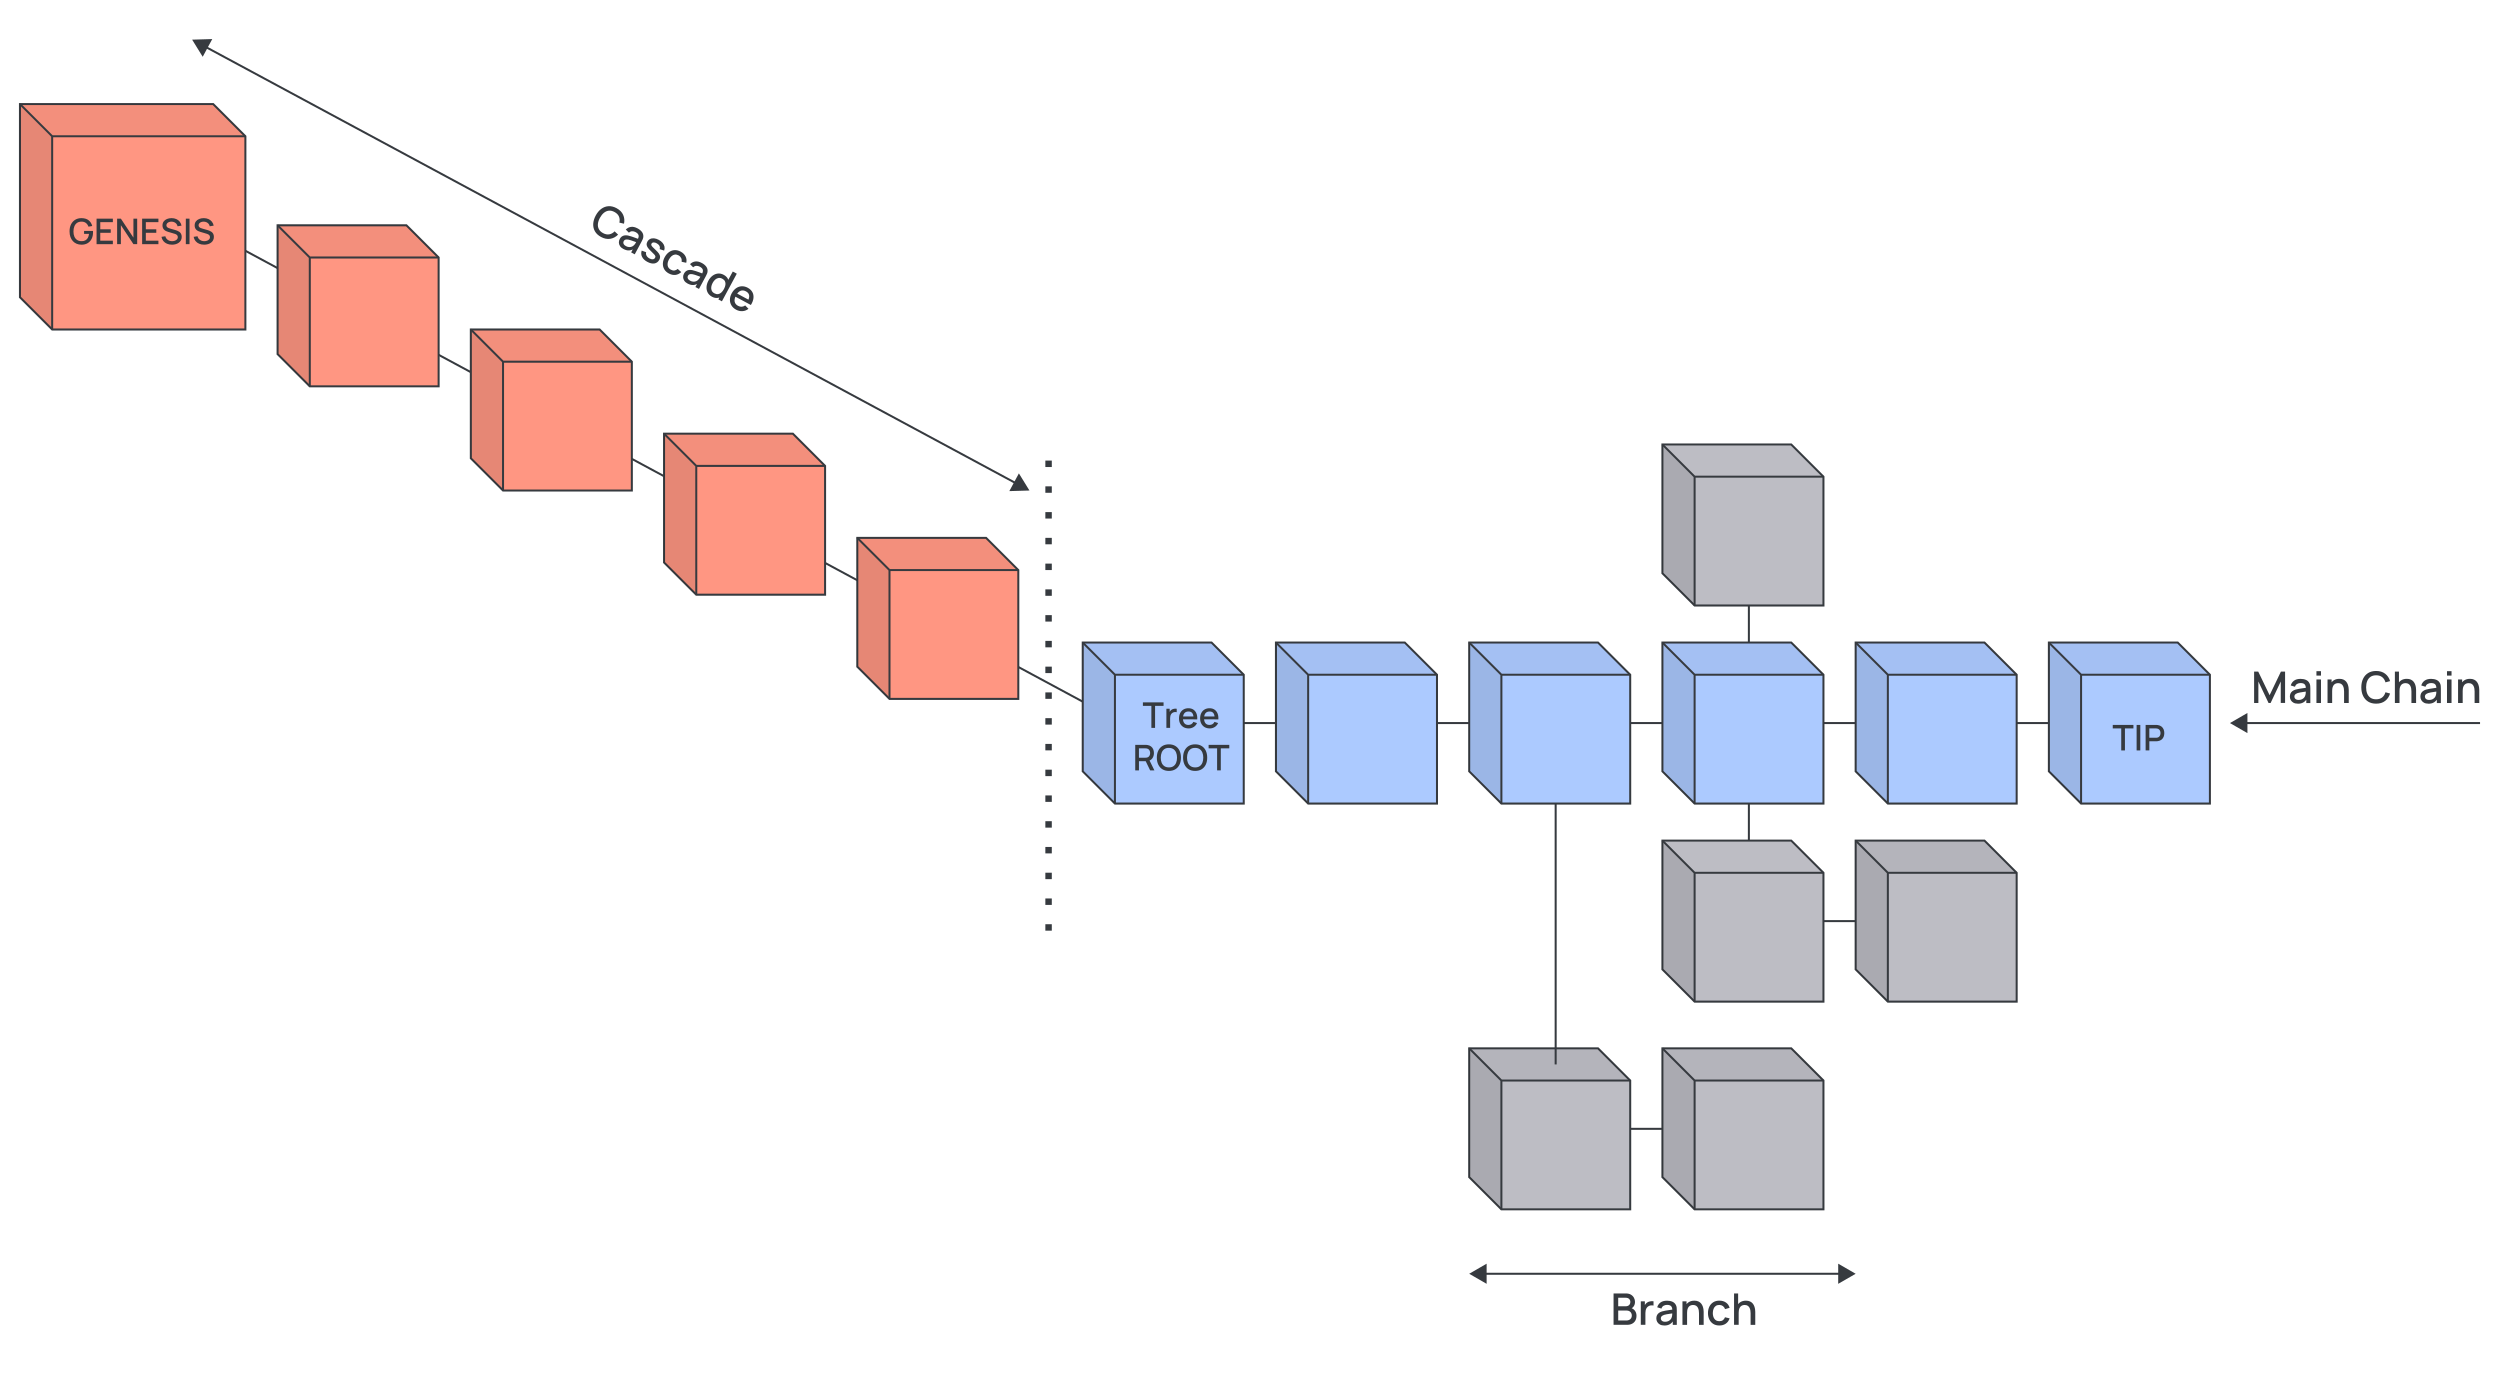 <?xml version="1.0" encoding="UTF-8"?><svg id="a" xmlns="http://www.w3.org/2000/svg" viewBox="0 0 1237.45 683.24"><defs><style>.b{opacity:.05;}.c{opacity:.1;}.d{fill:#ff9682;}.e{fill:#bdbdc4;}.f{fill:#accaff;}.g{fill:#363a3f;}.h{fill:none;stroke:#363a3f;stroke-miterlimit:10;}</style></defs><line class="h" x1="865.66" y1="294.93" x2="865.66" y2="424.05"/><line class="h" x1="105.52" y1="115.55" x2="542.61" y2="350.91"/><path class="g" d="M517.43,231.17v-3.19h3.19v3.19m-3.19,12.75v-3.19h3.19v3.19m-3.19,12.75v-3.19h3.19v3.19m-3.19,12.75v-3.19h3.19v3.19m-3.19,12.75v-3.19h3.19v3.19m-3.19,12.75v-3.19h3.19v3.19m-3.19,12.75v-3.19h3.19v3.19m-3.19,12.75v-3.19h3.19v3.19m-3.19,12.75v-3.19h3.19v3.19m-3.19,12.75v-3.19h3.19v3.19m-3.19,12.75v-3.19h3.19v3.19m-3.19,12.75v-3.19h3.19v3.19m-3.19,12.75v-3.19h3.19v3.19m-3.19,12.75v-3.19h3.19v3.19m-3.19,12.75v-3.19h3.19v3.19m-3.19,12.75v-3.19h3.19v3.19m-3.19,12.75v-3.19h3.19v3.19m-3.19,12.75v-3.19h3.19v3.19m-3.19,12.75v-3.19h3.19v3.19"/><g><polygon class="f" points="535.93 318.04 599.69 318.04 615.63 333.98 615.63 397.75 551.87 397.75 535.93 381.81 535.93 318.04"/><polygon class="h" points="535.93 318.04 599.69 318.04 615.63 333.98 615.63 397.75 551.87 397.75 535.93 381.81 535.93 318.04"/><polygon class="b" points="535.93 318.04 599.69 318.04 615.63 333.98 551.87 333.98 535.93 318.04"/><polygon class="c" points="535.93 318.04 551.87 333.98 551.87 397.75 535.93 381.81 535.93 318.04"/><path class="h" d="M551.87,333.98h63.76m-63.76,63.76v-63.76l-15.94-15.94"/></g><g><path class="g" d="M569.91,360.29v-10.9h-4.2v-1.73h10.23v1.73h-4.2v10.9h-1.83Z"/><path class="g" d="M577.34,360.29v-9.47h1.63v2.3l-.23-.3c.12-.3,.27-.58,.46-.84,.19-.25,.4-.46,.65-.63,.24-.18,.51-.31,.8-.41,.29-.1,.6-.15,.91-.18s.61,0,.89,.05v1.72c-.31-.08-.65-.1-1.03-.07-.38,.04-.72,.16-1.04,.36-.3,.19-.53,.43-.71,.7-.17,.27-.3,.58-.37,.92-.08,.34-.11,.69-.11,1.06v4.78h-1.85Z"/><path class="g" d="M588.32,360.55c-.94,0-1.77-.21-2.48-.62-.71-.41-1.26-.99-1.66-1.73s-.59-1.6-.59-2.57c0-1.03,.19-1.93,.58-2.69s.93-1.35,1.63-1.76c.7-.41,1.5-.62,2.43-.62s1.79,.22,2.46,.67,1.18,1.08,1.52,1.91c.34,.82,.47,1.8,.4,2.94h-1.83v-.67c-.01-1.1-.22-1.91-.63-2.44-.41-.53-1.02-.79-1.85-.79-.92,0-1.61,.29-2.07,.87s-.69,1.41-.69,2.51,.23,1.85,.69,2.42c.46,.57,1.13,.85,2,.85,.57,0,1.07-.13,1.49-.39,.42-.26,.74-.63,.98-1.12l1.8,.57c-.37,.85-.93,1.5-1.67,1.97-.75,.46-1.58,.7-2.5,.7Zm-3.38-4.48v-1.43h6.76v1.43h-6.76Z"/><path class="g" d="M598.77,360.55c-.94,0-1.77-.21-2.48-.62-.71-.41-1.26-.99-1.66-1.73s-.59-1.6-.59-2.57c0-1.03,.19-1.93,.58-2.69s.93-1.35,1.63-1.76c.7-.41,1.5-.62,2.43-.62s1.79,.22,2.46,.67,1.18,1.08,1.52,1.91c.34,.82,.47,1.8,.4,2.94h-1.83v-.67c-.01-1.1-.22-1.91-.63-2.44-.41-.53-1.02-.79-1.85-.79-.92,0-1.61,.29-2.07,.87s-.69,1.41-.69,2.51,.23,1.85,.69,2.42c.46,.57,1.13,.85,2,.85,.57,0,1.07-.13,1.49-.39,.42-.26,.74-.63,.98-1.12l1.8,.57c-.37,.85-.93,1.5-1.67,1.97-.75,.46-1.58,.7-2.5,.7Zm-3.38-4.48v-1.43h6.76v1.43h-6.76Z"/><path class="g" d="M561.92,381.32v-12.62h5.1c.12,0,.27,0,.46,.01,.18,0,.35,.03,.52,.06,.7,.11,1.29,.35,1.76,.72s.82,.83,1.06,1.39c.23,.56,.35,1.18,.35,1.86,0,1.01-.26,1.87-.77,2.6-.51,.73-1.29,1.18-2.31,1.36l-.75,.09h-3.58v4.53h-1.83Zm1.83-6.27h3.2c.12,0,.25,0,.39-.02,.14-.01,.28-.03,.41-.06,.37-.09,.67-.25,.9-.49,.23-.24,.39-.51,.49-.82,.1-.31,.15-.62,.15-.93s-.05-.62-.15-.92c-.1-.31-.26-.58-.49-.81-.23-.24-.53-.4-.9-.49-.13-.04-.26-.06-.41-.07-.14-.01-.27-.02-.39-.02h-3.2v4.63Zm5.55,6.27l-2.49-5.14,1.85-.47,2.74,5.61h-2.09Z"/><path class="g" d="M578.59,381.59c-1.26,0-2.34-.28-3.23-.83s-1.57-1.32-2.04-2.31c-.47-.99-.71-2.13-.71-3.44s.23-2.45,.71-3.44,1.15-1.76,2.04-2.31,1.96-.83,3.23-.83,2.33,.28,3.22,.83c.89,.55,1.57,1.32,2.04,2.31s.7,2.13,.7,3.44-.23,2.45-.7,3.44c-.47,.99-1.15,1.76-2.04,2.31-.89,.55-1.96,.83-3.22,.83Zm0-1.74c.89,.01,1.64-.19,2.23-.59,.59-.41,1.04-.97,1.34-1.7s.45-1.57,.45-2.54-.15-1.81-.45-2.53-.74-1.28-1.34-1.69c-.59-.4-1.34-.61-2.23-.61-.89-.01-1.64,.18-2.23,.59s-1.04,.97-1.34,1.7-.45,1.58-.46,2.54,.14,1.81,.44,2.53c.3,.72,.75,1.28,1.35,1.69,.6,.4,1.35,.61,2.24,.61Z"/><path class="g" d="M591.58,381.59c-1.26,0-2.34-.28-3.23-.83s-1.57-1.32-2.04-2.31c-.47-.99-.71-2.13-.71-3.44s.23-2.45,.71-3.44,1.15-1.76,2.04-2.31,1.96-.83,3.23-.83,2.33,.28,3.22,.83c.89,.55,1.57,1.32,2.04,2.31s.7,2.13,.7,3.44-.23,2.45-.7,3.44c-.47,.99-1.15,1.76-2.04,2.31-.89,.55-1.96,.83-3.22,.83Zm0-1.74c.89,.01,1.64-.19,2.23-.59,.59-.41,1.04-.97,1.34-1.7s.45-1.57,.45-2.54-.15-1.81-.45-2.53-.74-1.28-1.34-1.69c-.59-.4-1.34-.61-2.23-.61-.89-.01-1.64,.18-2.23,.59s-1.04,.97-1.34,1.7-.45,1.58-.46,2.54,.14,1.81,.44,2.53c.3,.72,.75,1.28,1.35,1.69,.6,.4,1.35,.61,2.24,.61Z"/><path class="g" d="M602.44,381.32v-10.9h-4.2v-1.73h10.23v1.73h-4.2v10.9h-1.83Z"/></g><g><polygon class="f" points="631.57 318.04 695.33 318.04 711.28 333.98 711.28 397.75 647.51 397.75 631.57 381.81 631.57 318.04"/><polygon class="h" points="631.57 318.04 695.33 318.04 711.28 333.98 711.28 397.75 647.51 397.75 631.57 381.81 631.57 318.04"/><polygon class="b" points="631.57 318.04 695.33 318.04 711.28 333.98 647.51 333.98 631.57 318.04"/><polygon class="c" points="631.57 318.04 647.51 333.98 647.51 397.75 631.57 381.81 631.57 318.04"/><path class="h" d="M647.51,333.98h63.76m-63.76,63.76v-63.76l-15.94-15.94"/></g><g><polygon class="f" points="727.22 318.04 790.98 318.04 806.92 333.98 806.92 397.75 743.16 397.75 727.22 381.81 727.22 318.04"/><polygon class="h" points="727.22 318.04 790.98 318.04 806.92 333.98 806.92 397.75 743.16 397.75 727.22 381.81 727.22 318.04"/><polygon class="b" points="727.22 318.04 790.98 318.04 806.92 333.98 743.16 333.98 727.22 318.04"/><polygon class="c" points="727.22 318.04 743.16 333.98 743.16 397.75 727.22 381.81 727.22 318.04"/><path class="h" d="M743.16,333.98h63.76m-63.76,63.76v-63.76l-15.94-15.94"/></g><g><polygon class="f" points="822.86 318.04 886.63 318.04 902.57 333.98 902.57 397.75 838.8 397.75 822.86 381.81 822.86 318.04"/><polygon class="h" points="822.86 318.04 886.63 318.04 902.57 333.98 902.57 397.75 838.8 397.75 822.86 381.81 822.86 318.04"/><polygon class="b" points="822.86 318.04 886.63 318.04 902.57 333.98 838.8 333.98 822.86 318.04"/><polygon class="c" points="822.86 318.04 838.8 333.98 838.8 397.75 822.86 381.81 822.86 318.04"/><path class="h" d="M838.8,333.98h63.76m-63.76,63.76v-63.76l-15.94-15.94"/></g><g><polygon class="f" points="1014.15 318.04 1077.92 318.04 1093.86 333.98 1093.86 397.75 1030.09 397.75 1014.15 381.81 1014.15 318.04"/><polygon class="h" points="1014.15 318.04 1077.92 318.04 1093.86 333.98 1093.86 397.75 1030.09 397.75 1014.15 381.81 1014.15 318.04"/><polygon class="b" points="1014.15 318.04 1077.92 318.04 1093.86 333.98 1030.09 333.98 1014.15 318.04"/><polygon class="c" points="1014.15 318.04 1030.09 333.98 1030.09 397.75 1014.15 381.81 1014.15 318.04"/><path class="h" d="M1030.09,333.98h63.76m-63.76,63.76v-63.76l-15.94-15.94"/></g><g><path class="g" d="M1049.97,371.45v-10.9h-4.2v-1.73h10.23v1.73h-4.2v10.9h-1.83Z"/><path class="g" d="M1057.58,371.45v-12.62h1.83v12.62h-1.83Z"/><path class="g" d="M1062.04,371.45v-12.62h5.1c.12,0,.27,0,.46,.01,.18,0,.35,.03,.52,.06,.7,.11,1.29,.35,1.76,.72s.82,.83,1.06,1.39c.23,.56,.35,1.18,.35,1.86s-.12,1.31-.35,1.87c-.23,.56-.59,1.03-1.06,1.39s-1.06,.61-1.76,.72c-.16,.02-.34,.04-.52,.05-.18,.01-.33,.02-.45,.02h-3.27v4.53h-1.83Zm1.83-6.27h3.2c.12,0,.25,0,.39-.02,.14-.01,.28-.03,.41-.06,.37-.09,.67-.25,.9-.49,.23-.24,.39-.51,.49-.82,.1-.31,.15-.62,.15-.93s-.05-.62-.15-.92c-.1-.31-.26-.58-.49-.81-.23-.24-.53-.4-.9-.49-.13-.04-.26-.06-.41-.07-.14-.01-.27-.02-.39-.02h-3.2v4.63Z"/></g><line class="h" x1="806.92" y1="558.75" x2="838.8" y2="558.75"/><polygon class="e" points="727.22 518.9 790.98 518.9 806.92 534.84 806.92 598.6 743.16 598.6 727.22 582.66 727.22 518.9"/><polygon class="h" points="727.22 518.9 790.98 518.9 806.92 534.84 806.92 598.6 743.16 598.6 727.22 582.66 727.22 518.9"/><polygon class="b" points="727.22 518.9 790.98 518.9 806.92 534.84 743.16 534.84 727.22 518.9"/><polygon class="c" points="727.22 518.9 743.16 534.84 743.16 598.6 727.22 582.66 727.22 518.9"/><path class="h" d="M743.16,534.84h63.76m-63.76,63.76v-63.76l-15.94-15.94"/><polygon class="e" points="822.86 518.9 886.63 518.9 902.57 534.84 902.57 598.6 838.8 598.6 822.86 582.66 822.86 518.9"/><polygon class="h" points="822.86 518.9 886.63 518.9 902.57 534.84 902.57 598.6 838.8 598.6 822.86 582.66 822.86 518.9"/><polygon class="b" points="822.86 518.9 886.63 518.9 902.57 534.84 838.8 534.84 822.86 518.9"/><polygon class="c" points="822.86 518.9 838.8 534.84 838.8 598.6 822.86 582.66 822.86 518.9"/><path class="h" d="M838.8,534.84h63.76m-63.76,63.76v-63.76l-15.94-15.94"/><g><line class="h" x1="615.63" y1="357.9" x2="631.57" y2="357.9"/><line class="h" x1="711.28" y1="357.9" x2="727.22" y2="357.9"/><line class="h" x1="806.92" y1="357.9" x2="822.86" y2="357.9"/><line class="h" x1="902.57" y1="357.9" x2="918.51" y2="357.9"/><line class="h" x1="998.21" y1="357.9" x2="1014.15" y2="357.9"/></g><g><polygon class="f" points="918.51 318.04 982.27 318.04 998.21 333.98 998.21 397.75 934.45 397.75 918.51 381.81 918.51 318.04"/><polygon class="h" points="918.51 318.04 982.27 318.04 998.21 333.98 998.21 397.75 934.45 397.75 918.51 381.81 918.51 318.04"/><polygon class="b" points="918.51 318.04 982.27 318.04 998.21 333.98 934.45 333.98 918.51 318.04"/><polygon class="c" points="918.51 318.04 934.45 333.98 934.45 397.75 918.51 381.81 918.51 318.04"/><path class="h" d="M934.45,333.98h63.76m-63.76,63.76v-63.76l-15.94-15.94"/></g><g><line class="h" x1="1110.97" y1="357.9" x2="1227.57" y2="357.9"/><polygon class="g" points="1112.43 362.88 1103.79 357.9 1112.43 352.91 1112.43 362.88"/></g><g><path class="g" d="M1115.74,347.97v-15.54h2.04l5.63,11.68,5.6-11.68h2.06v15.52h-2.14v-10.63l-5.02,10.64h-1.03l-5.03-10.64v10.64h-2.12Z"/><path class="g" d="M1137.38,348.3c-.86,0-1.59-.16-2.17-.48-.58-.32-1.02-.74-1.32-1.27-.3-.53-.45-1.11-.45-1.74,0-.59,.1-1.11,.31-1.55,.21-.45,.52-.83,.93-1.14,.41-.31,.91-.57,1.51-.76,.52-.15,1.1-.28,1.76-.4,.65-.11,1.34-.22,2.07-.32,.72-.1,1.44-.2,2.15-.3l-.82,.45c.01-.91-.18-1.59-.58-2.03-.4-.44-1.08-.66-2.05-.66-.61,0-1.17,.14-1.68,.43-.51,.28-.87,.75-1.07,1.41l-2.1-.65c.29-1,.84-1.79,1.64-2.38,.81-.59,1.89-.88,3.23-.88,1.04,0,1.95,.18,2.72,.53,.77,.36,1.34,.92,1.7,1.69,.19,.38,.3,.78,.35,1.21s.06,.88,.06,1.37v7.17h-2v-2.66l.39,.35c-.48,.89-1.09,1.56-1.84,1.99-.75,.44-1.66,.65-2.75,.65Zm.4-1.84c.64,0,1.19-.11,1.65-.34s.83-.52,1.11-.87,.46-.72,.55-1.1c.12-.35,.19-.73,.21-1.17,.02-.43,.03-.78,.03-1.04l.73,.27c-.71,.11-1.36,.21-1.94,.29-.58,.09-1.11,.17-1.58,.25-.47,.08-.89,.18-1.26,.3-.31,.11-.58,.24-.83,.39-.24,.15-.43,.33-.57,.55s-.21,.48-.21,.79,.08,.58,.23,.84c.15,.26,.38,.46,.69,.61,.31,.15,.7,.23,1.19,.23Z"/><path class="g" d="M1146.59,334.41v-2.19h2.25v2.19h-2.25Zm0,13.56v-11.65h2.25v11.65h-2.25Z"/><path class="g" d="M1152.08,347.97v-11.65h2.02v3.37h.27v8.29h-2.29Zm8.19,0v-5.73c0-.45-.04-.92-.11-1.4-.08-.48-.22-.92-.43-1.33-.21-.41-.51-.74-.9-.99-.38-.25-.89-.38-1.5-.38-.4,0-.78,.07-1.14,.2-.36,.13-.67,.35-.94,.64s-.48,.68-.64,1.17c-.15,.48-.23,1.07-.23,1.76l-1.4-.53c0-1.06,.2-1.99,.59-2.8,.4-.81,.96-1.44,1.71-1.89,.74-.45,1.64-.68,2.69-.68,.81,0,1.48,.13,2.03,.39,.55,.26,.99,.6,1.33,1.02,.34,.42,.6,.88,.78,1.38,.18,.5,.3,.98,.37,1.46s.1,.89,.1,1.25v6.47h-2.29Z"/><path class="g" d="M1176.15,348.3c-1.55,0-2.88-.34-3.97-1.02-1.09-.68-1.93-1.63-2.51-2.84s-.87-2.62-.87-4.23,.29-3.01,.87-4.23,1.42-2.16,2.51-2.84c1.09-.68,2.42-1.02,3.97-1.02,1.79,0,3.27,.45,4.45,1.36s1.99,2.12,2.45,3.66l-2.29,.61c-.3-1.09-.84-1.94-1.61-2.56-.77-.62-1.77-.93-3-.93-1.1,0-2.02,.25-2.75,.74s-1.29,1.19-1.66,2.08c-.37,.89-.56,1.93-.56,3.12,0,1.19,.17,2.23,.54,3.12,.37,.89,.92,1.59,1.66,2.08,.74,.5,1.66,.74,2.76,.74,1.23,0,2.23-.31,3-.93,.77-.62,1.31-1.47,1.61-2.55l2.29,.62c-.46,1.53-1.28,2.75-2.45,3.66s-2.66,1.36-4.45,1.36Z"/><path class="g" d="M1185.42,347.97v-15.54h2.02v8.38h.27v7.15h-2.29Zm8.19,0v-5.73c0-.45-.04-.92-.11-1.4-.08-.48-.22-.92-.43-1.33-.21-.41-.51-.74-.9-.99-.38-.25-.89-.38-1.5-.38-.4,0-.78,.07-1.14,.2-.36,.13-.67,.35-.94,.64s-.48,.68-.64,1.17c-.15,.48-.23,1.07-.23,1.76l-1.4-.53c0-1.06,.2-1.99,.59-2.8,.4-.81,.96-1.44,1.71-1.89,.74-.45,1.64-.68,2.69-.68,.81,0,1.48,.13,2.03,.39,.55,.26,.99,.6,1.33,1.02,.34,.42,.6,.88,.78,1.38,.18,.5,.3,.98,.37,1.46s.1,.89,.1,1.25v6.47h-2.29Z"/><path class="g" d="M1201.99,348.3c-.86,0-1.59-.16-2.17-.48-.58-.32-1.02-.74-1.32-1.27-.3-.53-.45-1.11-.45-1.74,0-.59,.1-1.11,.31-1.55,.21-.45,.52-.83,.93-1.14,.41-.31,.91-.57,1.51-.76,.52-.15,1.1-.28,1.76-.4,.65-.11,1.34-.22,2.07-.32,.72-.1,1.44-.2,2.15-.3l-.82,.45c.01-.91-.18-1.59-.58-2.03-.4-.44-1.08-.66-2.05-.66-.61,0-1.17,.14-1.68,.43-.51,.28-.87,.75-1.07,1.41l-2.1-.65c.29-1,.84-1.79,1.64-2.38,.81-.59,1.89-.88,3.23-.88,1.04,0,1.95,.18,2.72,.53,.77,.36,1.34,.92,1.7,1.69,.19,.38,.3,.78,.35,1.21s.06,.88,.06,1.37v7.17h-2v-2.66l.39,.35c-.48,.89-1.09,1.56-1.84,1.99-.75,.44-1.66,.65-2.75,.65Zm.4-1.84c.64,0,1.19-.11,1.65-.34s.83-.52,1.11-.87,.46-.72,.55-1.1c.12-.35,.19-.73,.21-1.17,.02-.43,.03-.78,.03-1.04l.73,.27c-.71,.11-1.36,.21-1.94,.29-.58,.09-1.11,.17-1.58,.25-.47,.08-.89,.18-1.26,.3-.31,.11-.58,.24-.83,.39-.24,.15-.43,.33-.57,.55s-.21,.48-.21,.79,.08,.58,.23,.84c.15,.26,.38,.46,.69,.61,.31,.15,.7,.23,1.19,.23Z"/><path class="g" d="M1211.21,334.41v-2.19h2.25v2.19h-2.25Zm0,13.56v-11.65h2.25v11.65h-2.25Z"/><path class="g" d="M1216.69,347.97v-11.65h2.02v3.37h.27v8.29h-2.29Zm8.19,0v-5.73c0-.45-.04-.92-.11-1.4-.08-.48-.22-.92-.43-1.33-.21-.41-.51-.74-.9-.99-.38-.25-.89-.38-1.5-.38-.4,0-.78,.07-1.14,.2-.36,.13-.67,.35-.94,.64s-.48,.68-.64,1.17c-.15,.48-.23,1.07-.23,1.76l-1.4-.53c0-1.06,.2-1.99,.59-2.8,.4-.81,.96-1.44,1.71-1.89,.74-.45,1.64-.68,2.69-.68,.81,0,1.48,.13,2.03,.39,.55,.26,.99,.6,1.33,1.02,.34,.42,.6,.88,.78,1.38,.18,.5,.3,.98,.37,1.46s.1,.89,.1,1.25v6.47h-2.29Z"/></g><g><line class="h" x1="101.42" y1="23.03" x2="503.25" y2="239.4"/><polygon class="g" points="100.34 28.11 95.1 19.63 105.07 19.33 100.34 28.11"/><polygon class="g" points="499.6 243.09 509.56 242.8 504.33 234.31 499.6 243.09"/></g><g><path class="g" d="M297.5,117.29c-1.37-.74-2.37-1.66-3.01-2.78-.64-1.12-.93-2.35-.86-3.69,.07-1.34,.48-2.72,1.24-4.14,.76-1.41,1.68-2.52,2.77-3.31s2.27-1.23,3.56-1.31c1.28-.08,2.61,.25,3.98,.98,1.58,.85,2.67,1.95,3.27,3.31,.61,1.36,.75,2.82,.43,4.38l-2.3-.54c.25-1.1,.18-2.1-.21-3.02-.39-.91-1.12-1.66-2.21-2.24-.97-.52-1.89-.74-2.78-.65-.88,.09-1.7,.44-2.45,1.05-.75,.61-1.4,1.44-1.97,2.48-.57,1.04-.9,2.04-1,3-.1,.96,.06,1.83,.48,2.62,.41,.79,1.1,1.44,2.07,1.96,1.08,.58,2.11,.78,3.09,.6,.98-.18,1.85-.67,2.63-1.48l1.72,1.63c-1.13,1.13-2.43,1.82-3.89,2.06-1.46,.24-2.99-.06-4.56-.91Z"/><path class="g" d="M308.57,123.25c-.76-.41-1.32-.89-1.68-1.45-.36-.56-.55-1.14-.56-1.75-.01-.61,.13-1.19,.43-1.75,.28-.52,.62-.93,1.01-1.22,.39-.29,.85-.48,1.36-.56s1.07-.07,1.69,.05c.53,.11,1.11,.27,1.74,.48,.63,.21,1.29,.44,1.97,.69,.68,.25,1.36,.51,2.04,.75h-.94c.45-.79,.6-1.48,.46-2.05-.14-.58-.64-1.1-1.49-1.56-.54-.29-1.1-.43-1.68-.42-.58,0-1.12,.25-1.61,.73l-1.55-1.57c.73-.74,1.59-1.18,2.58-1.32,.99-.14,2.08,.12,3.26,.75,.92,.49,1.63,1.08,2.15,1.76,.51,.68,.74,1.44,.69,2.29-.02,.42-.1,.83-.27,1.23s-.36,.81-.59,1.24l-3.4,6.32-1.76-.95,1.26-2.35,.18,.49c-.85,.56-1.7,.85-2.56,.88-.86,.03-1.77-.21-2.73-.73Zm1.23-1.43c.56,.3,1.1,.46,1.61,.48,.51,.02,.98-.06,1.39-.24,.41-.18,.75-.41,1.01-.71,.27-.25,.52-.55,.74-.93,.22-.37,.39-.67,.51-.9l.52,.59c-.68-.24-1.29-.46-1.85-.66-.55-.2-1.06-.38-1.51-.53-.45-.15-.87-.26-1.25-.33-.32-.05-.63-.07-.91-.05-.28,.02-.54,.09-.76,.21-.23,.12-.41,.32-.56,.59-.14,.27-.21,.55-.2,.84,.01,.3,.12,.58,.32,.86,.2,.28,.51,.53,.94,.76Z"/><path class="g" d="M320.42,129.62c-1.25-.67-2.12-1.49-2.6-2.47-.49-.97-.55-2.01-.19-3.1l2.2,.78c-.16,.6-.09,1.18,.2,1.73,.29,.55,.78,1.02,1.47,1.38,.62,.33,1.17,.47,1.66,.41,.49-.06,.85-.32,1.09-.76,.14-.26,.19-.5,.15-.73-.04-.23-.21-.52-.53-.88-.31-.36-.82-.86-1.5-1.51-.76-.7-1.32-1.32-1.7-1.86-.37-.54-.58-1.05-.61-1.51-.03-.47,.09-.95,.36-1.45,.33-.62,.79-1.07,1.37-1.36s1.23-.39,1.97-.32c.73,.07,1.5,.32,2.31,.75,.79,.42,1.42,.92,1.9,1.5,.48,.58,.79,1.2,.93,1.85,.14,.66,.08,1.31-.17,1.96l-2.23-.72c.2-.53,.17-1.04-.06-1.54-.24-.5-.67-.93-1.28-1.29-.59-.35-1.13-.51-1.62-.49-.49,.02-.85,.23-1.06,.62-.12,.23-.16,.46-.1,.69,.06,.24,.25,.54,.58,.9,.33,.37,.85,.87,1.54,1.5,.74,.69,1.29,1.3,1.66,1.84,.36,.54,.55,1.06,.57,1.54,.02,.49-.11,1-.4,1.52-.55,1.01-1.34,1.61-2.39,1.79-1.05,.18-2.22-.08-3.52-.78Z"/><path class="g" d="M331.06,135.37c-1.05-.57-1.82-1.28-2.3-2.15-.48-.86-.7-1.81-.65-2.84,.05-1.03,.35-2.06,.91-3.1,.58-1.05,1.28-1.88,2.12-2.48,.84-.6,1.75-.93,2.74-.99,.99-.06,2,.19,3.04,.74,1.12,.6,1.93,1.4,2.42,2.38,.5,.99,.61,2.03,.34,3.14l-2.28-.49c.11-.68,.03-1.3-.24-1.86-.28-.56-.7-1-1.28-1.31-.65-.35-1.27-.49-1.85-.4-.58,.08-1.12,.33-1.61,.76-.49,.42-.92,.98-1.3,1.65-.56,1.06-.78,2.05-.65,2.96,.13,.91,.66,1.62,1.6,2.12,.64,.34,1.24,.48,1.79,.39,.55-.08,1.08-.34,1.59-.78l1.76,1.56c-.88,.82-1.84,1.29-2.9,1.41-1.06,.12-2.14-.12-3.24-.71Z"/><path class="g" d="M340.37,140.38c-.76-.41-1.32-.89-1.68-1.45-.36-.56-.55-1.14-.56-1.75-.01-.61,.13-1.19,.43-1.75,.28-.52,.62-.93,1.01-1.22,.39-.29,.85-.48,1.36-.56s1.07-.07,1.69,.05c.53,.11,1.11,.27,1.74,.48,.63,.21,1.29,.44,1.97,.69,.68,.25,1.36,.51,2.04,.75h-.94c.45-.79,.6-1.48,.46-2.05-.14-.58-.64-1.1-1.49-1.56-.54-.29-1.1-.43-1.68-.42-.58,0-1.12,.25-1.61,.73l-1.55-1.57c.73-.74,1.59-1.18,2.58-1.32,.99-.14,2.08,.12,3.26,.75,.92,.49,1.63,1.08,2.15,1.76,.51,.68,.74,1.44,.69,2.29-.02,.42-.1,.83-.27,1.23s-.36,.81-.59,1.24l-3.4,6.32-1.76-.95,1.26-2.35,.18,.49c-.85,.56-1.7,.85-2.56,.88-.86,.03-1.77-.21-2.73-.73Zm1.23-1.43c.56,.3,1.1,.46,1.61,.48s.98-.06,1.39-.24c.41-.18,.75-.41,1.01-.71,.27-.25,.52-.55,.74-.93,.22-.37,.39-.67,.51-.9l.52,.59c-.68-.24-1.29-.46-1.85-.66-.55-.2-1.06-.38-1.51-.53-.45-.15-.87-.26-1.25-.33-.32-.05-.63-.07-.91-.05-.28,.02-.54,.09-.76,.21-.23,.12-.41,.32-.56,.59-.14,.27-.21,.55-.2,.84,.01,.3,.12,.58,.32,.86,.2,.28,.51,.53,.94,.76Z"/><path class="g" d="M352.37,146.84c-.96-.51-1.65-1.2-2.09-2.04-.44-.85-.62-1.78-.56-2.81,.07-1.02,.38-2.05,.93-3.07,.56-1.03,1.24-1.85,2.06-2.46,.82-.61,1.7-.96,2.66-1.06,.95-.09,1.91,.12,2.87,.64,.97,.52,1.66,1.2,2.07,2.02,.41,.83,.56,1.74,.46,2.74-.1,1-.43,2.01-.98,3.04-.55,1.03-1.22,1.86-2,2.49-.78,.63-1.63,1.01-2.56,1.13-.92,.12-1.87-.08-2.86-.61Zm1.24-1.65c.65,.35,1.27,.48,1.85,.39,.58-.09,1.11-.35,1.59-.8,.48-.44,.92-1.02,1.3-1.73s.62-1.39,.72-2.04c.1-.65,.03-1.23-.21-1.75-.24-.52-.67-.95-1.29-1.28-.66-.36-1.29-.49-1.89-.39-.6,.09-1.15,.36-1.65,.79-.5,.43-.93,.99-1.29,1.66-.36,.68-.59,1.35-.68,2-.09,.66-.01,1.26,.23,1.81,.24,.55,.68,.99,1.31,1.33Zm1.97,3.01l3.97-7.38-.23-.12,3.39-6.3,1.99,1.07-7.37,13.68-1.77-.95Z"/><path class="g" d="M364.4,153.32c-1.02-.55-1.79-1.25-2.32-2.11-.53-.86-.79-1.81-.79-2.84,0-1.03,.29-2.07,.86-3.13,.6-1.12,1.34-1.98,2.2-2.58,.86-.6,1.79-.92,2.79-.96s1.99,.2,2.99,.74c1.04,.56,1.8,1.28,2.28,2.16s.65,1.86,.54,2.95c-.12,1.09-.54,2.23-1.28,3.42l-1.99-1.07,.39-.72c.63-1.2,.88-2.2,.74-3.01-.13-.81-.65-1.45-1.55-1.94-.99-.54-1.91-.62-2.75-.27-.84,.36-1.58,1.13-2.21,2.31-.61,1.13-.83,2.13-.66,3.02,.17,.89,.72,1.58,1.67,2.09,.62,.33,1.23,.48,1.84,.44,.61-.04,1.18-.25,1.71-.64l1.62,1.67c-.89,.7-1.88,1.09-2.96,1.16-1.08,.07-2.12-.17-3.11-.7Zm-1.04-6.82l.83-1.55,7.32,3.94-.83,1.55-7.32-3.94Z"/></g><g><line class="h" x1="734.39" y1="630.49" x2="911.33" y2="630.49"/><polygon class="g" points="735.85 635.47 727.22 630.49 735.85 625.5 735.85 635.47"/><polygon class="g" points="909.87 635.47 918.51 630.49 909.87 625.5 909.87 635.47"/></g><g><path class="g" d="M798.68,655.77v-15.54h6.11c.99,0,1.81,.2,2.48,.6,.67,.4,1.17,.92,1.51,1.56s.51,1.31,.51,2.01c0,.86-.21,1.59-.63,2.2s-.99,1.03-1.7,1.25l-.02-.53c.99,.24,1.75,.72,2.29,1.43,.53,.71,.8,1.53,.8,2.48s-.18,1.71-.54,2.38c-.36,.68-.89,1.2-1.59,1.58-.69,.38-1.53,.57-2.52,.57h-6.69Zm2.29-9.19h3.79c.42,0,.79-.08,1.13-.25,.33-.17,.6-.41,.8-.73,.2-.32,.3-.71,.3-1.16,0-.6-.2-1.1-.6-1.49-.4-.39-.94-.58-1.62-.58h-3.79v4.22Zm0,7.04h4.06c.51,0,.97-.1,1.38-.29s.73-.47,.96-.84,.35-.8,.35-1.3c0-.47-.1-.89-.31-1.27-.2-.38-.5-.68-.88-.9-.39-.22-.84-.33-1.35-.33h-4.2v4.92Z"/><path class="g" d="M812.16,655.77v-11.65h2.01v2.83l-.28-.37c.14-.37,.33-.72,.56-1.03,.23-.31,.5-.57,.8-.77,.29-.22,.62-.38,.99-.5s.74-.19,1.12-.22c.38-.03,.75,0,1.1,.06v2.11c-.38-.1-.8-.13-1.27-.09s-.89,.19-1.28,.44c-.37,.24-.66,.52-.87,.86-.21,.34-.37,.71-.46,1.13s-.14,.85-.14,1.31v5.88h-2.28Z"/><path class="g" d="M823.79,656.09c-.86,0-1.59-.16-2.17-.48-.58-.32-1.02-.74-1.32-1.27-.3-.53-.45-1.11-.45-1.74,0-.59,.1-1.11,.31-1.55,.21-.45,.52-.83,.93-1.14,.41-.31,.91-.57,1.51-.76,.52-.15,1.1-.28,1.76-.4,.65-.12,1.34-.22,2.07-.32s1.44-.2,2.15-.3l-.82,.45c.01-.91-.18-1.59-.58-2.03-.4-.44-1.08-.66-2.05-.66-.61,0-1.17,.14-1.68,.43-.51,.28-.87,.75-1.07,1.41l-2.1-.65c.29-1,.84-1.79,1.64-2.38,.81-.59,1.89-.88,3.23-.88,1.04,0,1.95,.18,2.72,.53,.77,.36,1.34,.92,1.7,1.69,.19,.38,.3,.78,.35,1.21,.04,.42,.06,.88,.06,1.37v7.17h-2v-2.67l.39,.35c-.48,.89-1.09,1.56-1.84,1.99-.75,.44-1.66,.65-2.75,.65Zm.4-1.84c.64,0,1.19-.11,1.65-.34s.83-.52,1.11-.87,.46-.72,.55-1.1c.12-.34,.19-.73,.21-1.17,.02-.43,.03-.78,.03-1.04l.73,.27c-.71,.11-1.36,.21-1.94,.29-.58,.09-1.11,.17-1.58,.25-.47,.08-.89,.18-1.26,.3-.31,.11-.58,.24-.83,.39-.24,.15-.43,.33-.57,.55-.14,.21-.21,.48-.21,.79s.08,.58,.23,.84c.15,.26,.38,.46,.69,.61,.31,.15,.7,.23,1.19,.23Z"/><path class="g" d="M832.78,655.77v-11.65h2.02v3.37h.27v8.29h-2.29Zm8.19,0v-5.73c0-.45-.04-.92-.11-1.4-.08-.48-.22-.92-.43-1.33-.21-.41-.51-.74-.9-.99-.38-.25-.89-.38-1.5-.38-.4,0-.78,.07-1.14,.2-.36,.13-.67,.35-.94,.64s-.48,.68-.64,1.17c-.15,.48-.23,1.07-.23,1.76l-1.4-.53c0-1.06,.2-1.99,.59-2.8,.4-.81,.96-1.44,1.71-1.89,.74-.45,1.64-.68,2.69-.68,.81,0,1.48,.13,2.03,.39s.99,.6,1.33,1.02c.34,.42,.6,.88,.78,1.38,.18,.5,.3,.98,.37,1.46s.1,.89,.1,1.25v6.47h-2.29Z"/><path class="g" d="M851.04,656.09c-1.19,0-2.21-.27-3.04-.8s-1.47-1.26-1.92-2.19-.67-1.98-.67-3.16c0-1.2,.24-2.26,.69-3.19s1.1-1.65,1.94-2.17c.84-.53,1.85-.79,3.03-.79,1.27,0,2.36,.32,3.26,.95,.9,.63,1.5,1.5,1.79,2.6l-2.24,.65c-.22-.65-.59-1.16-1.09-1.53-.51-.36-1.09-.54-1.74-.54-.74,0-1.35,.17-1.82,.52-.48,.35-.83,.83-1.06,1.43-.23,.6-.35,1.29-.36,2.07,0,1.2,.28,2.17,.83,2.91,.54,.74,1.35,1.11,2.41,1.11,.73,0,1.31-.17,1.76-.5,.45-.33,.79-.81,1.03-1.44l2.29,.54c-.38,1.14-1.01,2.01-1.89,2.62-.88,.61-1.94,.91-3.19,.91Z"/><path class="g" d="M858.32,655.77v-15.54h2.02v8.38h.27v7.15h-2.29Zm8.19,0v-5.73c0-.45-.04-.92-.11-1.4-.08-.48-.22-.92-.43-1.33-.21-.41-.51-.74-.9-.99-.38-.25-.89-.38-1.5-.38-.4,0-.78,.07-1.14,.2-.36,.13-.67,.35-.94,.64s-.48,.68-.64,1.17c-.15,.48-.23,1.07-.23,1.76l-1.4-.53c0-1.06,.2-1.99,.59-2.8,.4-.81,.96-1.44,1.71-1.89,.74-.45,1.64-.68,2.69-.68,.81,0,1.48,.13,2.03,.39s.99,.6,1.33,1.02c.34,.42,.6,.88,.78,1.38,.18,.5,.3,.98,.37,1.46s.1,.89,.1,1.25v6.47h-2.29Z"/></g><line class="h" x1="770.02" y1="397.75" x2="770.02" y2="526.87"/><line class="h" x1="902.57" y1="455.93" x2="934.45" y2="455.93"/><polygon class="b" points="822.86 416.08 886.63 416.08 902.57 432.02 838.8 432.02 822.86 416.08"/><g><polygon class="e" points="822.86 416.08 886.63 416.08 902.57 432.02 902.57 495.79 838.8 495.79 822.86 479.84 822.86 416.08"/><polygon class="h" points="822.86 416.08 886.63 416.08 902.57 432.02 902.57 495.79 838.8 495.79 822.86 479.84 822.86 416.08"/><polygon class="c" points="822.86 416.08 838.8 432.02 838.8 495.79 822.86 479.84 822.86 416.08"/><path class="h" d="M838.8,432.02h63.76m-63.76,63.76v-63.76l-15.94-15.94"/></g><g><polygon class="e" points="822.86 220.01 886.63 220.01 902.57 235.95 902.57 299.71 838.8 299.71 822.86 283.77 822.86 220.01"/><polygon class="h" points="822.86 220.01 886.63 220.01 902.57 235.95 902.57 299.71 838.8 299.71 822.86 283.77 822.86 220.01"/><polygon class="c" points="822.86 220.01 838.8 235.95 838.8 299.71 822.86 283.77 822.86 220.01"/><path class="h" d="M838.8,235.95h63.76m-63.76,63.76v-63.76l-15.94-15.94"/></g><polygon class="e" points="918.51 416.08 982.27 416.08 998.21 432.02 998.21 495.79 934.45 495.79 918.51 479.84 918.51 416.08"/><polygon class="h" points="918.51 416.08 982.27 416.08 998.21 432.02 998.21 495.79 934.45 495.79 918.51 479.84 918.51 416.08"/><polygon class="b" points="918.51 416.08 982.27 416.08 998.21 432.02 934.45 432.02 918.51 416.08"/><polygon class="c" points="918.51 416.08 934.45 432.02 934.45 495.79 918.51 479.84 918.51 416.08"/><path class="h" d="M934.45,432.02h63.76m-63.76,63.76v-63.76l-15.94-15.94"/><g><polygon class="d" points="137.4 111.52 201.17 111.52 217.11 127.46 217.11 191.23 153.34 191.23 137.4 175.29 137.4 111.52"/><polygon class="h" points="137.4 111.52 201.17 111.52 217.11 127.46 217.11 191.23 153.34 191.23 137.4 175.29 137.4 111.52"/><polygon class="b" points="137.4 111.52 201.17 111.52 217.11 127.46 153.34 127.46 137.4 111.52"/><polygon class="c" points="137.4 111.52 153.34 127.46 153.34 191.23 137.4 175.29 137.4 111.52"/><path class="h" d="M153.34,127.46h63.76m-63.76,63.76v-63.76l-15.94-15.94"/></g><g><polygon class="d" points="328.69 214.66 392.46 214.66 408.4 230.61 408.4 294.37 344.64 294.37 328.69 278.43 328.69 214.66"/><polygon class="h" points="328.69 214.66 392.46 214.66 408.4 230.61 408.4 294.37 344.64 294.37 328.69 278.43 328.69 214.66"/><polygon class="b" points="328.69 214.66 392.46 214.66 408.4 230.61 344.64 230.61 328.69 214.66"/><polygon class="c" points="328.69 214.66 344.64 230.61 344.64 294.37 328.69 278.43 328.69 214.66"/><path class="h" d="M344.64,230.61h63.76m-63.76,63.76v-63.76l-15.94-15.94"/></g><g><polygon class="d" points="424.34 266.24 488.1 266.24 504.04 282.18 504.04 345.94 440.28 345.94 424.34 330 424.34 266.24"/><polygon class="h" points="424.34 266.24 488.1 266.24 504.04 282.18 504.04 345.94 440.28 345.94 424.34 330 424.34 266.24"/><polygon class="b" points="424.34 266.24 488.1 266.24 504.04 282.18 440.28 282.18 424.34 266.24"/><polygon class="c" points="424.34 266.24 440.28 282.18 440.28 345.94 424.34 330 424.34 266.24"/><path class="h" d="M440.28,282.18h63.76m-63.76,63.76v-63.76l-15.94-15.94"/></g><g><polygon class="d" points="233.05 163.09 296.81 163.09 312.75 179.03 312.75 242.8 248.99 242.8 233.05 226.86 233.05 163.09"/><polygon class="h" points="233.05 163.09 296.81 163.09 312.75 179.03 312.75 242.8 248.99 242.8 233.05 226.86 233.05 163.09"/><polygon class="b" points="233.05 163.09 296.81 163.09 312.75 179.03 248.99 179.03 233.05 163.09"/><polygon class="c" points="233.05 163.09 248.99 179.03 248.99 242.8 233.05 226.86 233.05 163.09"/><path class="h" d="M248.99,179.03h63.76m-63.76,63.76v-63.76l-15.94-15.94"/></g><polygon class="d" points="9.88 51.51 105.52 51.51 121.46 67.45 121.46 163.09 25.82 163.09 9.88 147.15 9.88 51.51"/><polygon class="h" points="9.88 51.51 105.52 51.51 121.46 67.45 121.46 163.09 25.82 163.09 9.88 147.15 9.88 51.51"/><polygon class="b" points="9.88 51.51 105.52 51.51 121.46 67.45 25.82 67.45 9.88 51.51"/><polygon class="c" points="9.88 51.51 25.82 67.45 25.82 163.09 9.88 147.15 9.88 51.51"/><path class="h" d="M25.82,67.45H121.46M25.82,163.09V67.45l-15.94-15.94"/><g><path class="g" d="M40.29,121.11c-.85,0-1.63-.15-2.34-.44s-1.33-.73-1.86-1.29-.93-1.26-1.23-2.07c-.29-.81-.44-1.74-.44-2.77,0-1.36,.25-2.53,.75-3.51,.5-.98,1.19-1.73,2.07-2.26,.88-.53,1.9-.79,3.05-.79,1.48,0,2.67,.34,3.55,1.03,.88,.69,1.49,1.64,1.81,2.86l-1.86,.33c-.26-.75-.67-1.36-1.24-1.81-.57-.45-1.29-.68-2.16-.68-.89,0-1.64,.19-2.23,.6s-1.04,.97-1.34,1.7-.45,1.57-.46,2.54,.14,1.81,.44,2.53c.3,.72,.75,1.28,1.35,1.69,.6,.4,1.35,.61,2.24,.61,.72,.01,1.34-.12,1.85-.4,.52-.28,.93-.69,1.23-1.22s.5-1.2,.59-1.98h-2.45v-1.47h4.4c.01,.1,.02,.24,.03,.42s0,.28,0,.33c0,1.17-.22,2.21-.67,3.13s-1.1,1.64-1.96,2.16c-.86,.52-1.9,.78-3.12,.78Z"/><path class="g" d="M47.8,120.85v-12.62h8.06v1.73h-6.23v3.54h5.18v1.73h-5.18v3.9h6.23v1.73h-8.06Z"/><path class="g" d="M57.97,120.85v-12.62h1.86l6.21,9.38v-9.38h1.86v12.62h-1.86l-6.21-9.39v9.39h-1.86Z"/><path class="g" d="M70.35,120.85v-12.62h8.06v1.73h-6.23v3.54h5.18v1.73h-5.18v3.9h6.23v1.73h-8.06Z"/><path class="g" d="M85.1,121.11c-.91,0-1.72-.16-2.45-.47s-1.33-.76-1.8-1.34c-.47-.58-.78-1.27-.92-2.07l1.91-.29c.19,.77,.6,1.37,1.21,1.8,.61,.43,1.33,.64,2.15,.64,.51,0,.98-.08,1.4-.24,.43-.16,.77-.39,1.03-.69,.26-.3,.39-.66,.39-1.08,0-.23-.04-.43-.12-.6s-.19-.33-.32-.46c-.14-.13-.3-.25-.5-.34-.2-.1-.41-.18-.64-.25l-3.24-.96c-.32-.09-.64-.21-.96-.36s-.63-.34-.9-.59c-.27-.24-.49-.54-.66-.9-.17-.36-.25-.8-.25-1.31,0-.78,.2-1.44,.6-1.98s.94-.95,1.63-1.23c.68-.28,1.45-.42,2.3-.42,.85,.01,1.62,.16,2.29,.46,.67,.29,1.24,.71,1.68,1.26,.45,.55,.76,1.21,.92,1.99l-1.96,.33c-.09-.47-.28-.88-.56-1.22-.29-.34-.64-.6-1.05-.79s-.87-.28-1.35-.29c-.47-.01-.9,.06-1.28,.21-.39,.15-.7,.37-.93,.64-.23,.27-.35,.59-.35,.95s.1,.63,.31,.85c.2,.22,.46,.39,.76,.51,.3,.13,.6,.23,.9,.31l2.33,.66c.29,.08,.62,.19,1,.33,.37,.14,.73,.33,1.08,.57s.64,.57,.86,.98,.34,.92,.34,1.53-.13,1.2-.39,1.68c-.26,.48-.61,.89-1.06,1.21-.45,.32-.96,.57-1.55,.73-.58,.16-1.2,.25-1.85,.25Z"/><path class="g" d="M91.98,120.85v-12.62h1.83v12.62h-1.83Z"/><path class="g" d="M101.02,121.11c-.91,0-1.72-.16-2.45-.47s-1.33-.76-1.8-1.34c-.47-.58-.78-1.27-.92-2.07l1.91-.29c.19,.77,.6,1.37,1.21,1.8,.61,.43,1.33,.64,2.15,.64,.51,0,.98-.08,1.4-.24,.43-.16,.77-.39,1.03-.69,.26-.3,.39-.66,.39-1.08,0-.23-.04-.43-.12-.6s-.19-.33-.32-.46c-.14-.13-.3-.25-.5-.34-.2-.1-.41-.18-.64-.25l-3.24-.96c-.32-.09-.64-.21-.96-.36s-.63-.34-.9-.59c-.27-.24-.49-.54-.66-.9-.17-.36-.25-.8-.25-1.31,0-.78,.2-1.44,.6-1.98s.94-.95,1.63-1.23c.68-.28,1.45-.42,2.3-.42,.85,.01,1.62,.16,2.29,.46,.67,.29,1.24,.71,1.68,1.26,.45,.55,.76,1.21,.92,1.99l-1.96,.33c-.09-.47-.28-.88-.56-1.22-.29-.34-.64-.6-1.05-.79s-.87-.28-1.35-.29c-.47-.01-.9,.06-1.28,.21-.39,.15-.7,.37-.93,.64-.23,.27-.35,.59-.35,.95s.1,.63,.31,.85c.2,.22,.46,.39,.76,.51,.3,.13,.6,.23,.9,.31l2.33,.66c.29,.08,.62,.19,1,.33,.37,.14,.73,.33,1.08,.57s.64,.57,.86,.98,.34,.92,.34,1.53-.13,1.2-.39,1.68c-.26,.48-.61,.89-1.06,1.21-.45,.32-.96,.57-1.55,.73-.58,.16-1.2,.25-1.85,.25Z"/></g></svg>